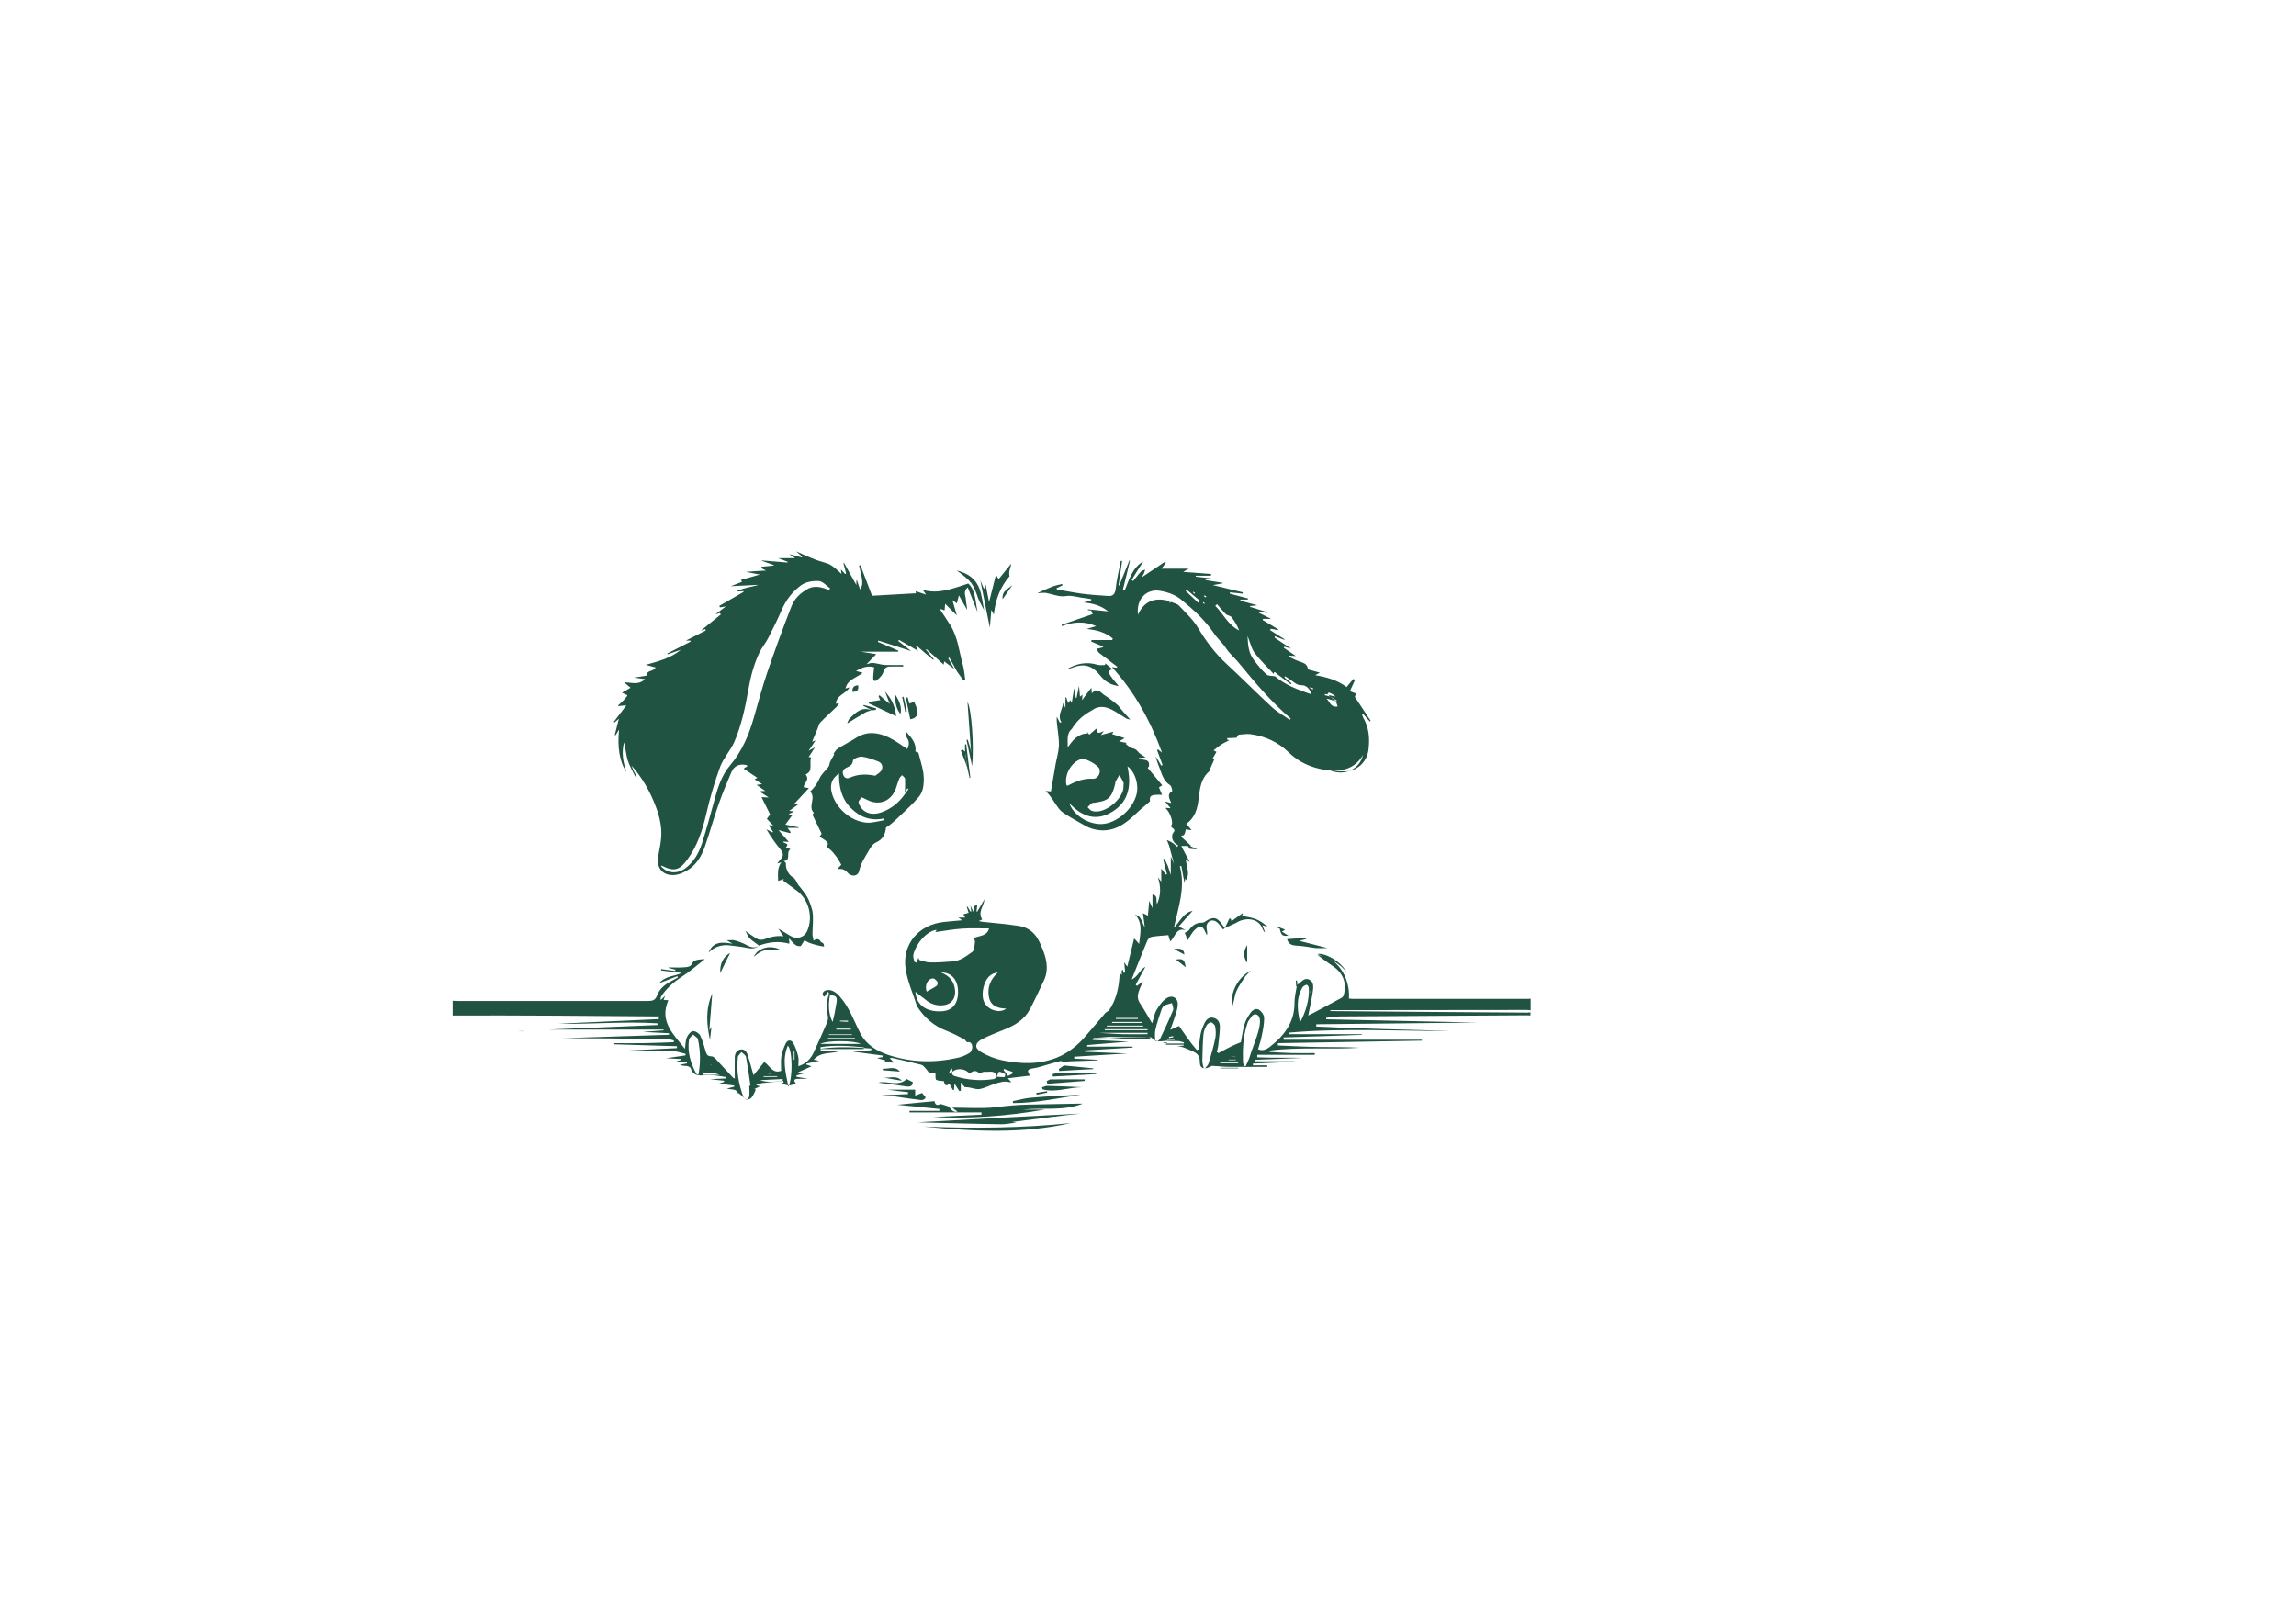 <?xml version="1.0" encoding="utf-8"?>
<!-- Generator: Adobe Illustrator 24.2.3, SVG Export Plug-In . SVG Version: 6.00 Build 0)  -->
<svg version="1.1" id="Layer_1" xmlns="http://www.w3.org/2000/svg" xmlns:xlink="http://www.w3.org/1999/xlink" x="0px" y="0px"
	 viewBox="0 0 595.3 841.9" style="enable-background:new 0 0 595.3 841.9; fill: #215342;" xml:space="preserve"
	 height="280" width="400" transform="translate(-85, 29)">
<g>
	<path d="M168.2,544.1c-1.2-3.1-3.9-2-6.1-2.8c1.3-0.3,2.5-0.7,3.8-1c0-0.3,0-0.3,0-0.6c-2.6-0.3-5.2-0.6-7.9-1
		c0.9-0.3,1.7-0.6,2.6-0.9c0-0.2,0-0.4,0-0.6c-2.4-0.3-4.8-0.5-7.4-0.8c3-0.1,5.7-0.3,8.4-0.4c0-0.2,0.1-0.5,0.1-0.7
		c-1.9-0.3-3.9-0.7-5.8-0.9c-2.3-0.2-4.6-0.2-6.9,0c-3,0.2-5-0.8-5.9-3.8c-0.2-0.5-1.2-1-1.9-1.1c-1.2-0.2-2.5,0-3.7-0.7
		c1.2-0.2,2.5-0.5,3.7-0.7c0-0.2-0.1-0.4-0.1-0.7c-1.8,0-3.5,0-5.3,0c0-0.1,0-0.3,0-0.4c0.7-0.2,1.4-0.4,2-0.6c0-0.2,0-0.4,0-0.6
		c-2.3-0.1-4.6-0.2-7.6-0.4c3.8-0.6,7-1,10.2-1.5c0-0.4,0-0.3,0-0.8c-2.2-0.5-4.3-1.3-6.5-1.4c-9.5-0.2-18.9-0.1-28.4-0.1l30.4-1.5
		c0-0.6,0-0.4,0-1l-32.8-1c0-0.2,0-0.4,0-0.6c5.2,0,10.4,0.1,15.6,0c5.2-0.1,10.3-0.3,15.5-0.5c0-0.3,0.1-0.6,0.1-0.9
		c-0.9-0.2-1.8-0.6-2.7-0.6c-10.8-0.2-21.7-0.4-32.5-0.5c-7.7-0.1-15.4,0-23.1-0.1c18.6-0.6,37.2-1.2,55.7-1.8c0-0.3,0-0.5,0-0.8
		c-4.6-0.2-9.3-0.5-13.7-0.7c3.5-0.3,7.2-0.5,10.9-0.8c0-0.1,0-0.3,0-0.4c-21.9,0-43.8,0-60.7,0c15.8-0.7,36.7-1.5,57.5-2.4
		c0-0.3,0-0.6,0-0.9c-17.9-1.1-35.7,0.6-52,0.2c16.5-0.7,34.6-1.6,52.7-2.4c0-0.5,0-0.9,0-1.4c-36-0.3-72-0.6-108-0.5v-7.7
		c1.1,0,2.2,0.1,3.3,0.1c33,0,66,0,99.1,0c2.3,0,3.8-0.4,4.7-2.9c1.3-3.6,4.3-5.9,7.6-7.6c1.1-0.6,2.2-1.2,3.3-1.8
		c-0.1-0.2-0.2-0.5-0.3-0.7c-2.9,1.1-5.9,2.3-9.5,3.7c3.4-4,8-3.5,11.8-5.4c-3.8-0.5-7.3-0.9-10.8-1.3c0-0.2,0-0.5,0.1-0.7
		c2.4,0.3,4.9,0.7,7.3,1c0-0.2,0.1-0.5,0.1-0.7c-1.2-0.3-2.3-0.6-3.5-0.9c0-0.1,0-0.2,0-0.3c2.9,0,5.8,0.2,8.7-0.1
		c1.6-0.1,3.1-0.4,4-2.7c0.6-1.4,6.2-1.6,6.2-1.5c-4.1,3.2-8.1,6.7-12.5,9.5c-4,2.6-7.4,5.7-10.1,9.6c-0.4,0.6-0.7,1.3-0.5,2.3
		c0.8-0.8,2.4-2.3,2.4-2.3c-0.3,0.7-0.6,1.3-0.9,2.2c0.9,0.1,1.6,0.2,2.5,0.2c-4.9,11.2,2.7,17.8,8.7,25.5c0.3-2.5,0.3-4.5,1-6.1
		c0.6-1.3,2-3.1,3.2-3.2c1.2-0.1,3.2,1.1,3.8,2.3c1.3,2.7,2.1,5.6,2.9,8.5c0.5,1.6,1.1,2.4,3,2.4c0.9,0,1.9,1,2.6,1.8
		c2.9,3.1,5.8,6.3,8.7,9.4c0.3,0.3,0.8,0.3,0.9,0.4c0-3.8-0.1-7.5,0-11.2c0.1-2,1-3.7,3.1-4c2.3-0.3,3.2,1.5,3.8,3.3
		c1,3.2,1.8,6.4,2.9,10.2c2-2.5,3.8-4.7,5.6-6.9c2.9,1.7,4.3,6.3,8.9,4.6c0-2.6-0.3-5.1,0.1-7.6c0.4-2.3,1.3-4.7,2.3-6.8
		c1-2,2.9-1.9,3.9-0.2c1.2,2.1,2,4.6,2.6,7c0.4,1.5,0.1,3.3,0.1,5.2c4-1.3,6.6-3.9,8.2-7.6c2.2-4.9,4.5-9.8,6.6-14.8
		c0.5-1.1,0.9-2.5,0.7-3.7c-0.8-3.8-0.8-7.4,0.3-11.1c0.1-0.3,0.2-0.7,0.2-1.1c0-0.1-0.2-0.3-0.6-0.7c-0.6,0.9-1.2,1.8-1.7,2.6
		c-0.3-0.2-0.6-0.4-0.9-0.7c-0.3-1.5,0.5-2.5,2.3-2.8c2.6-0.4,5.1,1.5,6.8,3.6c4.9,5.6,7.2,12.5,10.5,18.9
		c3.1,6.1,8.6,9.4,14.8,11.5c12.1,4,24.3,4.2,36.6,1.4c2.1-0.5,4.2-1.4,6-2.6c0.8-0.5,1.4-2.2,1.3-3.2c-0.1-1.1-0.6-2.7-2.6-2.3
		c-0.5,0.1-1-1.3-1.7-1.6c-2.9-1.5-5.9-3.1-9-4.3c-6.7-2.5-11.8-6.9-15.6-12.9c0-0.1-0.1-0.1-0.1-0.2c-2-6.4-4.9-12.7-5.9-19.3
		c-2-13,6.8-23.3,20-24.7c2.9-0.3,5.8-0.5,9.6-0.9c-0.9-0.7-1.3-1-2-1.4c1.2,0,2.3,0,3.6,0l-1-1.7c1-0.3,1.8-0.5,2.8-0.8
		c-0.3-1-0.7-2-1-3.1c0.1-0.1,0.2-0.1,0.3-0.2c0.6,0.9,1.1,1.8,1.7,2.7c0.1,0,0.3-0.1,0.4-0.1c-0.1-0.8-0.2-1.5-0.5-3.1
		c0.8,1.7,1.3,2.6,1.7,3.6c0.1,0,0.2-0.1,0.4-0.1c-0.1-1.2-0.2-2.4-0.3-3.1c0.7-0.3,1.2-0.5,1.8-0.7c-0.1,1.1-0.3,2.3-0.4,3.4
		c0.1,0,0.2,0.1,0.4,0.1c1.2-2,2.3-4,3.8-6.5c-0.3,3.7-3.7,6.6-1.2,10.6c-0.2,0.1-0.7,0.3-1.8,0.8c1.1,0.2,1.5,0.4,1.8,0.4
		c6.5,0.7,13,1.2,19.4,2.2c5.1,0.8,8.6,4,10.7,8.6c2.5,5.5,4.8,11.1,3.2,17.3c-0.2,0.8-0.6,2-1,2.7c-2.4,5-4.7,10.1-7.3,15
		c-2.9,5.5-7.9,8.5-13.5,10.7c-3.9,1.6-7.9,3.1-11.6,5c-3.8,2-4.1,4.7-0.4,6.8c3.4,2,7.3,3.5,11.1,4.3c7.5,1.5,15.1,2.1,22.7,0.4
		c8-1.8,14.5-6,19.9-12c3.8-4.3,7.5-8.8,11.3-13.2c0.5-0.5,1.2-0.9,1.9-1.3c3.9-5.7,5.4-12.5,5.6-19.8c0.5,0.5,0.7,0.8,1.1,1.2
		c0-0.9,0-1.6,0-2.3c0.2-0.2,0.4-0.3,0.6-0.5c0.1,0.6,0.3,1.2,0.4,1.8c0.3-0.2,0.5-0.4,0.8-0.5c-0.2-1.5-0.3-3-0.5-5.2
		c0.8,1.1,1.2,1.8,1.6,2.3c1.1-4.6,2.3-9.3,3.6-14.8c1.2,1.3,1.9,2,2.6,2.9c0.5-5.4,2.2-10.7-2.1-15.4c2.6,1.1,2.6,1.1,5.1,7
		c-0.3-2.5-0.6-5-1-7.7c0.7,0.3,1.3,0.7,2.6,1.3c0.2-2.6,0.4-4.9,0.7-7.8c0.7,1.5,1.1,2.5,1.7,3.9c0-2.6,0-4.9,0-7.2
		c3.1,0.6,1.6,3.2,2.4,5c2.1-4.8,2-9.3,0.4-14c0.5,0.6,1,1.2,1.8,2.3v-6.9c0.9,1.2,1.7,2.2,2.4,3.2c0.3-0.2,0.3-0.1,0.6-0.3
		c-0.7-2.6-1.4-5.1-2-7.7c0.2-0.1,0.4-0.2,0.6-0.3c0.6,1.2,1.3,2.4,1.8,3.6c0.5,1.4,0.9,2.8,1.6,4.9c0-3.5,0-6.2,0-9.7
		c0.8,1.9,1.3,3.1,1.9,4.3c0,0.8-2.4-8.7-2.8-10c-0.3-0.9-0.7-1.8-1.2-2.9l0,0c1.8,0.6,3.5,1.6,4.8,3l0.6,0.6
		c0.2-0.3,0.4-0.6,0.6-0.9c-0.2-0.1-0.4-0.2-0.6-0.3c-1.9-1-3-3.1-2.5-5.2c0.1-0.4,0.2-0.7,0.4-0.9c2.1-2.4-1.3-2.4-1.1-3.8
		c1.5-1-0.1-6.8-3-9.4l2.8,0.2c-1.1-1.3-1.9-2.2-2.9-3.5c1.2,0.3,2,0.5,3.2,0.8c-0.8-2.3-2.5-4.5,0.5-6.2c0.2-0.1-0.3-2.6-1-3.1
		c-3.4-2.1-4.3-5.5-5.5-8.8c-0.7-2-1.7-4-2.1-6.3c1,1.6,2,3.2,2.9,4.8c0.2-0.1,0.5-0.2,0.7-0.3c-1-2.6-1.9-5.2-2.9-7.8
		c0.3-0.2,0.2-0.2,0.5-0.4c0.6,0.5,1.2,1,2.1,1.7c-6.1-16.8-14.4-31.8-26.2-44.8l0,0c0.8,0.1,1.6,0.2,2.4,0.3
		c0.1-0.2,0.2-0.3,0.4-0.5c-1.9-1.4-3.8-2.8-5.6-4.3c-1.4-1-2.8-2-4.1-3.1c-0.5-0.5-0.8-1.3-1.2-2c0.7-0.2,1.5-0.3,2.2-0.5
		c0.4-0.1,0.8-0.1,1.4-0.6l-6.4-2.7c0.1-0.4,0.1-0.4,0.2-0.8l10.8,0c0.1-0.4,0.1-0.4,0.3-0.8c-3.8-3.2-8.4-4.5-13.7-5l5-1.5
		c-6.1-2.7-12-2.3-17.9,0c-0.1-0.2-0.1-0.4-0.2-0.7c5.4-1.9,10.9-3.7,16.3-5.6c-0.3-0.6-0.6-1-0.9-1.5c0.2-0.1,0.4-0.2,0.6-0.3
		c-0.7-0.1-1.5-0.2-2.2-0.2c0-0.2,0-0.3,0-0.5c3.4,0.3,6.7,0.7,10.6,1.1c-3.9-3.2-8.2-4.2-12.8-4.7c1.3-0.4,2.6-0.7,3.9-1.1
		c0-0.3,0-0.3,0-0.6c-1.2-0.2-2.3-0.5-3.5-0.6c-3.4-0.3-6.5-1.6-10.1-1c-3.2,0.5-6.8-1.1-10.2-1.7c-0.6-0.1-1.3,0-2,0
		c-0.7,0-1.5,0.1-2.2,0.2c0.1-0.1,0.2-0.2,0.3-0.3c2.4-1.1,4.8-2.2,7.3-3.2c1.7-0.6,3.4-0.9,5.1-1.4c0.1,0.2,0.2,0.4,0.3,0.7
		l-3.1,1.5c0.1,0.4,0,0.3,0.1,0.7c4.3,0.7,8.6,1.6,13,2.2c4.6,0.6,9.3,0.9,13.9,1.2c2.5,0.2,3.6-1,3.9-3.7c0.6-4.9,1.7-9.8,2.7-14.7
		c0.2,0,0.4,0.1,0.7,0.1l-1.9,12.7c0.2,0.1,0.2,0,0.4,0.1c1.8-4.4,3.5-8.7,5.3-13.1c0.2,0.1,0.1,0,0.3,0.1
		c-1.2,5.1-2.4,10.1-3.7,15.2c0.6,0.2,0.4,0.1,1,0.3c2.3-5.8,4.1-11.9,9.7-15.1c-2,3.1-4.1,6.4-6.1,9.7c0.3,0.2,0.5,0.4,0.8,0.6
		c1.3-1.6,2.6-3.4,4-4.9c0.5-0.6,1.5-0.8,2.3-1.1c-0.3,0.8-0.5,1.6-0.8,2.3c-0.2,0.4-0.5,0.7-1.1,1.8c4.5-3,8.3-5.6,12.2-8.2
		c0.2,0.2,0.3,0.4,0.5,0.6c-0.8,1-1.5,2-2.3,3c4.8,0,9.3,0,14.3,0c-1.2,0.7-2,1.1-2.9,1.7c5,0.4,9.8,0.7,14.6,1.1
		c0,0.3,0,0.6-0.1,0.9c-2.6,0-5.2,0-7.9,0c0,0.2,0,0.3,0,0.5c2.5,0.3,5.1,0.6,8.2,0.9c-1.4,0.2-2.2,0.2-3,0.3c0,0.2,0,0.4-0.1,0.6
		l8.9,1.4c0,0.2,0,0.1,0,0.3c-1.5,0.3-3,0.5-5.1,0.9c5.7,1.4,10.7,2.6,15.7,3.8c0,0.2-0.1,0.5-0.1,0.7c-2.2-0.2-4.4-0.5-6.6-0.7
		c0,0.2-0.1,0.5-0.1,0.7c3.2,0.8,6.4,1.7,9.5,2.5c0,0.2,0,0.4-0.1,0.6c-1.3,0-2.6,0-3.8,0c0,0.2,0,0.4-0.1,0.6
		c2.8,0.7,5.5,1.5,8.9,2.4c-1.7,0.2-2.8,0.3-3.8,0.4c0,0.1,0,0.3,0,0.4c3,0.9,6,1.9,9,2.8c0,0.1-0.1,0.3-0.1,0.4
		c-1.4-0.2-2.7-0.5-4.1-0.7c-0.1,0.2-0.1,0.4-0.2,0.6c1.9,0.9,3.8,1.9,6.4,3.2h-4.2c-0.1,0.3-0.1,0.3-0.2,0.6l8.2,4.9
		c0,0.1-0.1,0.3-0.1,0.4l-3.9-0.7c-0.1,0.4-0.1,0.3-0.3,0.7c2.5,1.6,5.1,3.2,7.6,4.8c0,0.1-0.1,0.2-0.1,0.3
		c-1.6-0.6-3.3-1.2-4.9-1.9c-0.1,0.2-0.2,0.4-0.3,0.7c2.7,1.8,5.3,3.6,8.7,5.8c-1.7-0.5-2.6-0.7-3.5-1c-0.1,0.2-0.2,0.4-0.4,0.5
		c2.1,1.4,4.1,2.8,6.4,4.4c-1.3-0.1-2.3-0.1-3.3-0.2c-0.1,0.2-0.2,0.4-0.2,0.6c1.6,0.8,3.2,1.7,5,2.3c2.1,0.8,4.4,1.1,4.8,4
		c0.1,0.5,1.7,0.7,2.7,1c1,0.3,2.1,0.6,3.6,1c-1,0.5-1.6,0.8-2.5,1.3c5.9,1,11.4,2.5,16.5,6.2c1-1.2,2.3-2.7,3.5-4.2
		c0.5,0.3,0.4,0.2,0.9,0.5l-2.7,5.9c1,0.4,2.1,0.8,3.2,1.2c-0.3,0.8-0.5,1.6-0.6,1.8c2.8,4.3,5.6,8.4,8.3,12.5
		c-0.1,0.1-0.3,0.2-0.4,0.4c-1.2-1.3-2.4-2.7-3.6-4c-0.2,0.1-0.4,0.2-0.5,0.3c0.2,0.5,0.3,1.1,0.5,1.5c3.2,5.4,3.6,11.3,2.8,17.3
		c-0.9,6.3-6.2,11.1-12.5,11c-10.8-0.1-21-1.9-29.3-10c-5.5-5.3-12.3-8.5-20.1-9.5c-2-0.2-4,0.1-6,0.3c-0.3,0-0.6,0.7-1.2,1.6
		c-1.1,0.1-3,0.1-4.9,0.2c0,0.2,0,0.5,0,0.7c0.5,0.2,1.1,0.4,1.1,0.4c-1.1,0.6-2.7,1.3-4.1,2.2c-1.4,0.9-2.6,2-4.1,3.1
		c0.7,0.4,1.3,0.7,1.5,0.8c-0.6,1.1-1.3,2.3-2,3.5c0.5,0.2,0.9,0.4,0.9,0.4c-0.7,1.5-1.4,3-2,4.5c-0.2,0.6-0.2,1.4-0.6,1.7
		c-4.4,3.8-5,9-5.6,14.2c-0.6,5.1-1.7,10-6.5,13.4c1.1,1.3,2.1,2.4,2.8,3.3c-0.9-0.1-2-0.2-3.1-0.4c0,0-0.4,3.9-1.9,3.1
		c-0.3,0.4-0.2,0.3-0.5,0.7c1.7,1.6,3.4,3.2,5.2,4.8c0,0,0,0,0,0.1h-5.1c1.3,2.6,2.7,5.2,4.4,8.4c-1-0.7-1.4-0.9-2.1-1.3
		c0.4,2.4,1,4.5,1.2,6.7c0.1,1.4-0.4,2.8-0.7,4.2c-0.2-0.2-0.4-0.5-0.8-0.9c-0.1,1-0.2,1.9-0.3,2.5c-0.5-2.9-1.1-6-1.7-9.1
		c-0.3,0-0.6,0-0.8,0.1c3.1,11.2-0.8,21.6-3.1,32.3c3.2-3.3,5-8,9.8-8.9c-2.2,2.5-4.6,5.2-7.3,8.2c1.8,0.9,2.8,1.4,3.8,2
		c0,0,0,0,0,0c-5.1-1.8-5.5,3.4-8.2,5.8c-0.4-1.4-0.7-2.3-1-3.3c-3,0.3-5.9,0.4-8.8,0.9c-0.9,0.2-2,1.3-2.3,2.2
		c-2.7,6.5-5.3,13-8.1,20.1c3.4-1.4,4.3-5.3,7.2-6.6c-1.7,3.1-3.4,6.3-5.1,9.4c0.4,0.3,0.3,0.3,0.7,0.6c0.8-0.7,1.7-1.4,3.1-2.5
		c-1.5,4.2-4.2,7.5-1.6,11.5c2.2,3.3,4.1,6.7,6.4,10.6c0.9-2.8,1.2-5,2.2-6.8c1.4-2.3,3.1-4.9,5.3-6.3c3.1-2.1,6.3-0.1,5.9,3.7
		c-0.2,2.8-1.4,5.4-2.2,8.1c-0.4,1.3-0.9,2.5-1.7,4.7c2-0.8,3.2-1.4,4.6-2c2.8,4.1,5.8,8.5,9.3,12.6c0.5-0.1,0.5-0.2,1-0.3
		c0.3-2.7,0.5-5.4,1-8c0.4-2,1.2-4,2.1-5.9c0.9-1.8,2.3-3.2,4.6-2.7c2.3,0.5,3.4,2.4,3.4,4.5c0,3.2-0.5,6.4-0.8,9.5
		c-0.1,1.3-0.5,2.6-0.8,3.9c0.4,0.3,0.5,0.3,0.9,0.6c2.3-1.2,4.5-2.5,6.8-3.6c1.5-0.7,3-1.3,4.9-2.1c0.5-2.5,0.9-6,1.9-9.3
		c0.5-2,1.7-3.9,2.8-5.6c1.1-1.7,2.9-3.2,4.8-2.1c1.3,0.8,2.7,2.8,2.7,4.3c0,3.1-0.6,6.3-1.3,9.5c-0.4,2.3-1.2,4.5-1.9,6.9
		c2.6,1.1,4.5,0,6.1-1.2c7.6-5.9,13.1-13,13-23.3c0-3.2,0.9-6.5,1.4-9.7c0.2,0,0.4,0.1,0.6,0.1c1.7-1.3,3.2-3.6,5.7-2.4
		c2.5,1.2,2.2,3.9,1.9,6.1c-0.6,4.1-1.5,8.2-2.4,12.7c1.1-0.5,2.1-1,3-1.5c4.8-2.6,9.7-5.1,14.5-7.8c0.6-0.3,1.1-1.1,1.2-1.8
		c1.5-6.5-0.7-11.5-6.3-15.1c-2.7-1.8-5.2-3.8-7.4-5.4c9.2,0.4,17.1,10.9,16.3,22.7c0.8,0.1,1.6,0.2,2.4,0.2c30.5,0,60.9,0,91.4,0
		c0.5,0,0.9-0.1,1.4-0.1c0,2,0,4,0,6.1c-0.7-0.1-1.5-0.2-2.2-0.2c-32.2,0-64.4,0.1-96.6,0.1c-2.1,0-4.2,0-6.3,0
		c0.3,0.5,0.6,0.5,0.8,0.5c34.2,0.3,68.4,0.6,102.6,0.8c0.5,0,1.1-0.1,1.6-0.2v1.7c-0.5,0-1.1-0.1-1.6-0.1
		c-32.7,0.2-65.4,0.4-98.1,0.6c-2.4,0-4.9,0.5-7.3,0.7c0,0.3,0,0.6,0,0.8c27.5,0.6,55.1,1.2,79.4,1.7c-26.1,0.3-55.3,0.6-84.6,0.9
		c0,0.4,0,0.8,0,1.2c23.5,1.2,47.1,1.6,70.6,2.3c-28.4,0.1-56.8-1.6-85.1,0.9c0,0.3,0,0.5,0,0.8c6.4,0,12.7,0,19.1,0
		c6.4,0,12.8,0,19.3,0c0,0.1,0,0.2,0,0.3c-13.7,0.5-27.3,1-41,1.4c0,0.4,0,0.8,0,1.2c24.1,0,48.2,0,72.4,0c0,0.2,0,0.3,0,0.5
		c-25.1,0.4-50.2,0.9-75.4,1.3c0,0.4,0,0.8,0,1.2c7.1,0.3,14.2,0.7,21.4,0.8c7.2,0.1,14.3,0,21.5,0.4c-15.8,1-31.6-0.5-47.3,1.5
		c0,0.4,0,0.3,0,0.7c3.9,0.2,7.8,0.5,11.7,0.6c4,0.1,8,0,12,0c0,0.3,0,0.6,0,0.9c-10,0-20.1,0-30.1,0c0,0.4,0,0.9,0,1.3
		c7.8,0.4,15.5,0.1,23.7,0.3c-8.6,0.4-16.7,0.7-24.9,1c0,0.3,0,0.6,0,0.8c6.9,0,13.8,0,20.6,0c0,0.1,0,0.2,0,0.3
		c-7.2,0.3-14.5,0.6-21.7,0.9c0,0.3,0,0.6,0,0.9c2.5,0,5,0,7.5,0c0,0.3,0,0.6,0,0.8c-6.8,0-13.6,0.1-20.4,0c-2.7,0-5.5-0.4-8.2-0.5
		c-0.6,0-1.2,0.3-1.7,0.6c-2.8,1.5-5,0.6-5-2.4c0-3.2-1-4.7-4.1-6c-2.7-1.1-5.1-2.5-8.1-2.6c1.2-0.1,2.4-0.1,3.7-0.2
		c0-0.2,0-0.4,0-0.5c-3.1,0-6.1,0-9.2,0c0-0.2,0-0.4,0-0.6c3.1,0,6.2,0,9.3,0c0-0.2,0.1-0.4,0.1-0.6c-1-0.2-1.9-0.6-2.9-0.7
		c-1.7-0.1-3.5,0.1-5.2-0.1c-2.9-0.3-6.1,1.5-8.7-1.5c-0.6-0.7-2.5-0.6-3.7-0.5c-8.9,0.1-17.8,0.3-26.7,0.5c-0.2,0-0.4,0.2-0.7,1
		c6.8,0.3,13.6,0.7,19,0.9c-6.3,0.5-14.1,1.1-21.8,1.8c0,0.5,0,0.3,0,0.8h23.8c0,0.2,0,0.3,0,0.5c-8.3,0.5-16.6,1-25,1.5
		c0,0.5,0,0.3,0,0.7c7.7,0.3,15.4,0.6,22.2,0.9c-8.7,0.5-18.2,1.1-27.8,1.7c0,0.6,0,0.4,0,1c4.1,0.2,8.2,0.4,12.3,0.6
		c0,0.1,0,0.2,0,0.3c-4.8,0.2-9.5,0.3-14.3,0.5c-1.1,0-2.1,0.4-3.2,0.5l0.1,0c-0.8-0.2-1.7-0.8-2.4-0.6c-3.4,0.9-6.7,1.9-10.1,2.9
		c-1.3,0.4-2.6,0.7-4,0.9c-3,0.5-3.3,1.2-1.5,3.8c-3.8,0.5-7.5,0.9-11.7,1.4c0.7,0.8,1.2,1.3,1.8,2c-0.5,0-0.8,0.1-1.1,0
		c-2.6-0.7-4.9,0.1-7.5,0.9c-2.7,0.8-5.1,2.2-7.8,2.7c-1.8,0.4-3.8-0.5-5.8-0.8c-0.5-0.1-1.1-0.1-2.2-0.2c-0.2-0.3-0.9-1.1-2-2.4
		l0,4.3c-0.4,0.1-0.4,0.1-0.8,0.2c-0.8-1.2-1.5-2.4-2.5-3.9c-0.1,1.3-0.2,2.3-0.3,3.3c-0.3,0.1-0.3,0.1-0.5,0.1
		c-0.6-1.1-1.3-2.2-1.9-3.4c-1.6,1.5-2.3,1.1-2.9-1.3c-1.5-0.2-3-0.1-4-0.7c-0.5-0.3-0.3-1.9-0.4-3.5c-1,0-2.3,0.1-3.6,0.2
		c0.1-0.2,0.3-0.6,0.2-0.5c-1.1-1.3-1.8-2.4-2.8-3.3c-0.5-0.5-1.1-0.8-1.7-0.9c-4.8-1.2-9.6-2.3-14.4-3.4c-0.3-0.1-0.7,0-1.7,0
		c0.9,1,1.5,1.6,2.3,2.4c-2.4-0.1-4.5-0.2-6.6-0.3c0-0.1,0-0.1,0-0.2c0.7-0.1,1.4-0.2,2.1-0.3c0-0.1,0-0.2,0.1-0.3
		c-1.3-0.4-2.6-0.8-4.5-1.3c1.4-0.2,2.2-0.4,2.9-0.5c0-0.3,0.1-0.6,0.1-0.8c-5.2-0.7-10.4-1.4-15.7-2.1c3.2-0.2,6.5-0.5,9.7-0.7
		c0-0.6,0-0.4,0-0.9c-8.8-0.7-17.7-1.1-26.5,0.1c0,0.6,0,0.4,0,1c3,0.2,6,0.3,9.2,0.5c-4.3,1.2-9.3,0.1-12.9,4.3
		c1.3,0.2,2.3,0.4,3,0.5c-2,0.5-4.4,1-6.8,1.5c0,0.3,0,0.2,0,0.5l2.7,0.9c-2.2,1-4.4,2-7.1,3.2c1.1,0.2,1.8,0.4,2.9,0.6
		c-1.5,0.4-2.6,0.7-3.7,1c0,0.4,0,0.3,0,0.7c2,0.4,4.1,0.7,6,1.1c-1.8,0-3.7-0.1-5.6,0c-1.5,0.1-2.2,0.9-0.7,2.2
		c-1.7,1.3-4,1.5-6.1,0.7c-0.2-0.1-0.5-0.1-0.6-0.1c-0.8,0-1.7,0-2.7,0c1.1-0.3,2.1-0.5,3-0.8l-0.2-0.9c-8.7,0.9-5.3,0.5-14,1.4
		l0,0.8c0.5,0.2,1.1,0.4,1.8,0.6c-1.1,0.6-2,1-2.9,1.4c0.2,0.1,0.4,0.3,0.7,0.4c-0.8,1.5-1.3,3.2-2.4,4.3c-1.3,1.2-2.9,1-4.3-0.5
		c-1-1.2-2.4-2-3.6-3 M478,335.9c-0.3-0.3-0.6-0.6-0.8-0.8c1.2,0.3,2.4,0.6,3.7,0.8c-1.1-1.1-2.3-1.7-3.6-2.1c-0.1,0-0.4,0.6-0.7,1
		c-0.4-0.1-0.8-0.1-1.2-0.2c-0.1,0.2-0.1,0.4-0.2,0.6C476.2,335.4,477.2,335.7,478,335.9c1.1,0.8,2.1,1.6,3.1,2.4
		c-1.6-0.4-3.3-0.9-4.9-1.3c1.7,1.8,2.3,4.8,5.8,4.1c-0.4-1.1-0.7-2-1-2.9c0.2,0,0.3,0.1,0.5,0c0.1,0,0.1-0.1,0.2-0.1
		C480.5,337.4,479.3,336.7,478,335.9z M449.2,325.3c5.5,4.7,12.2,7.1,18.9,9.4c-0.5-2.9-2.7-4.7-4.7-4.7c-1.7,0-2.7-0.4-3.8-1.2
		c-1.7-1.2-3.4-2.4-5.1-3.5c-0.1,0.2-0.3,0.4-0.4,0.6c1.3,1,2.5,2.1,3.8,3.1c-0.2,0.2-0.3,0.4-0.5,0.5c-2.5-1.9-4.9-3.8-7.4-5.6
		c-0.4-0.3-1.3-1.8-1.5,0.2c-3.3-3.6-6.9-7-9.9-10.9c-1.8-2.4-2.4-5.6-3.8-9c0.2,4.9,0.6,9.1,3.4,12.7c2,2.6,4,5.2,6.5,7.4
		C445.6,325.2,447.6,325,449.2,325.3z M280.2,532.5c-0.1-0.5-0.1-1.1-0.2-1.6c-0.2,0-0.4-0.1-0.6-0.1c-0.3,0.7-0.6,1.4-1.2,2.8
		C279.3,532.9,279.8,532.6,280.2,532.5c-0.5,1.2,0,1.9,1.3,2.3c6.7,2.1,13.6,2.6,20.5,1.5c0.5-0.1,0.9-0.8,1.3-1.2
		c1.4,0.1,2.8,0.2,4.3,0.2c0.1-0.5,0.2-1,0.3-1.5c-1.1-0.5-2.1-1.3-3.2-1.3c-0.4,0-0.9,1.7-1.3,2.6c-0.7-3.8-3.9-2.3-6.1-2.6
		c-0.9-0.1-1.9,0.5-3,0.8c-1.7-1.6-3-1.6-5.2,0.2C287.3,530.9,282.6,530.3,280.2,532.5z M439.2,502.4c-2.1-0.2-2.5,1.8-3.6,3
		c-0.6,0.7-0.9,1.8-1.2,2.7c-1.9,6.2-2.2,12.5-2,19c0,0.8,0.3,1.5,0.5,2.3c0.3,0.1,0.6,0.2,0.9,0.2c0.8-1.8,1.8-3.6,2.3-5.5
		C437.7,518.4,444.8,504,439.2,502.4z M299.4,457.4c-4.9,0-9.5-0.2-14.1,0.1c-4.7,0.3-9.3,1.2-14,1.8c0.2-0.4,0.4-0.8,0.6-1.2
		c-6.2,1-11.3,8.6-12.2,13.3c-0.2,1.1,0.4,2.3,0.6,3.5c0.4,0.1,0.7,0.3,1.1,0.4c0.3-0.9,0.7-1.7,1-2.6c0.1,0.4,0.3,0.8,0.4,1.2
		c1.9,0.5,3.7,1.3,5.6,1.3c3.9,0.1,7.9-0.2,11.8-0.5c4.2-0.3,7.3-2.8,10.5-5.1c1.1-0.8,1-3.2,1.3-5c0.1-0.6-0.3-1.4-0.5-2.2
		C294.4,461.1,298.3,461.5,299.4,457.4z M456.9,348.1c0.2-0.2,0.3-0.5,0.5-0.7c-10.3-8.7-18.9-19.1-27.5-29.5
		c-2-2.4-4.6-4.5-6.3-7.2c-1.9-2.9-4.6-5.2-6.4-7.9c-4.6-6.8-10.5-12.2-16.7-17.3c-3.4-2.9-7.4-4.3-11.7-5
		c-7-1.1-12.4,4.4-11.4,12.5c3.6-7.8,9.5-9,16.5-7.1c0,0.2,0.1,0.6,0.1,1.1c0.2-0.2,0.4-0.5,0.6-0.7c1.4,0.6,3.2,0.9,4.2,1.9
		c3.5,3.7,7.4,7.3,10,11.6c4.2,7.1,9,13.5,15.1,19.1c8,7.4,15.7,15.2,23.7,22.6C450.4,344.1,453.8,345.9,456.9,348.1z M411.8,530.6
		c0.2,0.1,0.5,0.1,0.7,0.2c0.6-0.9,1.6-1.7,1.9-2.7c1.3-4.4,2.6-8.7,3.5-13.2c0.4-2,0.3-4.2-0.1-6.2c-0.1-0.8-1.3-1.9-2.1-2.1
		c-0.6-0.1-1.9,0.8-2.3,1.5c-0.8,1.5-1.6,3.2-1.7,4.8c-0.4,4.7-0.5,9.5-0.6,14.2C411.2,528.3,411.6,529.4,411.8,530.6z M173.8,539.8
		c0.2,0,0.4,0,0.6-0.1c-0.7-5-1.4-9.9-2.3-14.9c-0.2-1-1.5-1.8-2.4-2.6c-0.7,0.9-1.8,1.7-1.9,2.7c-0.8,7.2,0.4,14.2,3,21
		c0.2,0.6,1.2,0.9,1.8,1.4c0.4-0.7,1.1-1.3,1.2-2C174,543.4,173.8,541.6,173.8,539.8z M260.8,490.6c0.6,7.8,6.8,10.6,13.7,10.2
		c6.1-0.3,9-4.4,8.6-11.4c-0.4-5.5-3.8-9.1-8.9-8.9c4.6,1.7,7.1,4.9,7.4,9.6c0.3,4.4-2.4,7.4-6.8,7.6c-3.5,0.2-6.5-1-9.1-3.3
		C264.3,493.3,262.7,492.2,260.8,490.6z M386.4,516.4c0.4,0.1,0.7,0.1,1.1,0.2c0.5-0.4,1.1-0.7,1.4-1.2c2.4-5,4.8-10.1,6.9-15.2
		c0.4-1-0.4-2.5-0.6-3.7c-1.3,0.4-2.7,0.7-3.9,1.3c-0.7,0.3-1.2,1.2-1.5,1.9c-1.2,3.6-2.5,7.2-3.3,10.9
		C386.1,512.4,386.4,514.4,386.4,516.4z M147.1,534.2c1.3-6.5,1.1-12.7-0.2-18.7c-0.2-1-1.7-1.6-2.5-2.5c-0.8,0.9-2.1,1.7-2.2,2.7
		c-0.9,6.4,0.8,12.2,3.8,17.8C146.1,533.7,146.5,533.8,147.1,534.2z M462.3,506.7c3-5.7,4.9-11.7,4.6-18.2c0-0.6-0.9-1.6-1.1-1.6
		c-0.8,0.2-1.8,0.7-2.2,1.3C460.1,494.1,460.9,500.3,462.3,506.7z M304,480.5c-3.9,0.3-6.4,3.2-7.5,7.7c-1.2,4.9-0.2,8.8,3,10.9
		c2.8,1.9,6.6,2.2,8.9,0.3c-5-0.1-8.6-1.7-9.2-6.9C298.6,488,300.1,484.1,304,480.5z M194.3,540.4c2.3-4.8,2.2-19-0.3-21.6
		C190.9,526.1,192.8,532.8,194.3,540.4z M216,492.5c-0.8,4.8-0.8,9.4,1.4,13.9c1-3.4,1.5-6.8,2.1-10.2
		C220,493.7,219.3,492.2,216,492.5z M418.8,287.5c-0.3,0.3-0.6,0.6-0.9,0.9c4.2,4.2,6.7,10,12.5,12.9c-1-2.6-2.4-5-4.1-7.1
		c-0.6-0.7-2-0.7-2.8-1.4C421.8,291.1,420.3,289.2,418.8,287.5z M356.7,514.2c9.1,0.7,18,1.5,27.1,1.1c0-0.4,0-0.7,0-1.1
		C374.7,514.2,365.7,514.2,356.7,514.2z M211.1,519.6c0,0.3,0,0.6,0,1c7.6,0,15.1,0,22.7,0c0-0.3,0-0.6,0-0.9
		C226.2,518.9,218.6,518.4,211.1,519.6z M266.7,490.5c1.9-1.1,3.7-1.9,5.3-3.1c0.4-0.3,0.6-1.6,0.3-2.1c-0.6-0.8-1.6-1.8-2.4-1.7
		C267.3,483.7,265.5,487.2,266.7,490.5z M232.2,517.9c-3.2-1.8-17.4-2-21.2,0C218.4,517.9,225.2,517.9,232.2,517.9z M478.5,374.8
		c7.4,2.7,15-0.8,16.8-8.3C491.2,373.5,485.2,374.9,478.5,374.8z M360,510.2c0,0.2,0,0.4,0,0.5c7.5,0,15,0,22.4,0c0-0.2,0-0.4,0-0.5
		C375,510.2,367.5,510.2,360,510.2z M382.4,512.8c0-0.2,0-0.5,0-0.7c-8.5,0-17.1,0-25.4,0c4,0.2,8.3,0.6,12.6,0.7
		C373.9,512.9,378.2,512.8,382.4,512.8z M363.8,506.4c0,0.2,0,0.3,0.1,0.5c5.2,0,10.3,0,15.5,0c0-0.2,0-0.3,0-0.5
		C374.1,506.4,368.9,506.4,363.8,506.4z M403,280c-0.2,0.2-0.4,0.4-0.6,0.6c2.2,2.1,4.4,4.1,6.6,6.2c0.3-0.3,0.6-0.6,0.9-1
		C407.6,283.9,405.3,281.9,403,280z M179.4,536.9c4,1.4,8,0.8,11.9,0.3c0-0.3,0-0.6,0-0.9C187.3,536.5,183.3,536.7,179.4,536.9z
		 M361.1,508.3c0,0.2,0,0.3,0,0.5c6.3,0,12.7,0,19,0c0-0.2,0-0.3,0-0.5C373.7,508.3,367.4,508.3,361.1,508.3z M365.8,504.3
		c0,0.2,0,0.3,0,0.5c3.9,0,7.7,0,11.6,0c0-0.2,0-0.3,0-0.5C373.5,504.3,369.6,504.3,365.8,504.3z M309.4,534.7
		c0.8-0.5,1.6-0.9,2.3-1.3c0-0.3,0-0.5,0-0.8c-1.5-0.5-3-1.1-4.5-1.6c-0.1,0.2-0.1,0.4-0.2,0.6C307.7,532.5,308.4,533.4,309.4,534.7
		z M215.5,512.9c0,0.1,0,0.2,0,0.3c4,0,8,0,12.1,0c0-0.1,0-0.2,0-0.3C223.6,512.9,219.5,512.9,215.5,512.9z M149.6,533.3
		c0,0.3,0,0.5,0,0.8c2.9,0,5.9,0,8.8,0C155.5,533.1,152.6,532.4,149.6,533.3z M215,514.8c0,0.2,0,0.3,0,0.5c4.7,0,9.4,0,14.1,0
		c0-0.2,0-0.3,0-0.5C224.4,514.8,219.7,514.8,215,514.8z M429.9,530.7c0-0.1,0-0.2,0-0.3c-3.1,0-6.2,0-9.3,0c0,0.1,0,0.2,0,0.3
		C423.7,530.7,426.8,530.7,429.9,530.7z M429.9,528c0-0.1,0-0.3-0.1-0.4c-3.1,0-6.2,0-9.3,0c0,0.1,0,0.3,0,0.4
		C423.6,528,426.7,528,429.9,528z M188.5,535.2c0-0.1-0.1-0.3-0.1-0.4c-2.4,0-4.8,0-7.1,0c0,0.1,0,0.3,0,0.4
		C183.7,535.2,186.1,535.2,188.5,535.2z M219.3,509.9c0,0.2,0.1,0.3,0.1,0.5c2.5,0,5.1,0,7.6,0c0-0.2,0-0.3,0-0.5
		C224.4,509.9,221.9,509.9,219.3,509.9z M197.5,521.8c-0.1,0-0.2,0.1-0.4,0.1c0,1.4,0,2.9,0,4.3c0.1,0,0.2,0,0.4,0
		C197.5,524.7,197.5,523.2,197.5,521.8z M393.6,514.2c0,0.2,0.1,0.4,0.1,0.6c0.7-0.1,1.5-0.2,2.2-0.4c0-0.2-0.1-0.4-0.1-0.6
		C395.1,514,394.4,514.1,393.6,514.2z M392.8,515.5c-0.1,0.1-0.1,0.2-0.2,0.3c1.3,0,2.6,0,4,0c0-0.1,0-0.2,0-0.3
		C395.3,515.5,394.1,515.5,392.8,515.5z M428.7,526.4c0-0.1,0-0.2,0-0.3c-1.3,0-2.5,0-3.8,0c0,0.1,0,0.2,0,0.3
		C426.2,526.4,427.5,526.4,428.7,526.4z M221.3,505.7c0,0.1,0,0.3,0,0.4c1.4,0.1,2.8,0.2,4.2,0.2c0-0.2,0-0.4,0-0.6
		C224.1,505.7,222.7,505.7,221.3,505.7z M469,332.2c0.1-0.2,0.2-0.3,0.3-0.5c-0.6-0.2-1.2-0.5-1.7-0.7c-0.1,0.1-0.1,0.3-0.2,0.4
		C468,331.7,468.5,331.9,469,332.2z M428.5,524.6c0,0,0-0.1,0-0.1c-0.8,0-1.5,0-2.3,0c0.1,0,0.1,0.1,0.1,0.1
		C427.1,524.6,427.8,524.6,428.5,524.6z M412.9,284c0.1-0.2,0.2-0.4,0.3-0.6c-0.4-0.2-0.7-0.3-1.1-0.5c-0.1,0.1-0.1,0.3-0.2,0.4
		C412.3,283.5,412.6,283.8,412.9,284z M467.7,491.4c0.1,0,0.1,0,0.2,0c0-0.5,0-1,0-1.5c-0.1,0-0.1,0-0.2,0
		C467.7,490.4,467.7,490.9,467.7,491.4z M412.1,287.4c0.1-0.1,0.2-0.2,0.3-0.3c-0.2-0.2-0.4-0.5-0.6-0.7c-0.1,0.1-0.3,0.3-0.4,0.4
		C411.7,287.1,411.9,287.2,412.1,287.4z M406.9,282.1c0.1-0.1,0.2-0.3,0.4-0.4c-0.3-0.2-0.6-0.5-0.9-0.7c-0.1,0.1-0.2,0.2-0.2,0.3
		C406.4,281.5,406.6,281.8,406.9,282.1z M178.4,538.6c0,0.1,0,0.3,0,0.4c0.6,0,1.2-0.1,1.8-0.1c0-0.1,0-0.2,0-0.3
		C179.6,538.6,179,538.6,178.4,538.6z M154.6,529C154.6,528.9,154.6,528.9,154.6,529c-0.4-0.1-0.8-0.1-1.2-0.1c0,0,0,0.1,0,0.1
		C153.8,529,154.2,529,154.6,529z M184.8,533.6c0-0.2,0-0.4,0-0.6c-0.4,0-0.8,0.1-1.2,0.1c0,0.1,0,0.2,0,0.3
		C184,533.5,184.4,533.6,184.8,533.6z M392.6,517.5c0-0.1,0-0.2,0-0.3c-0.6,0-1.2,0-1.8,0c0,0.1,0,0.2,0,0.3
		C391.4,517.5,392,517.5,392.6,517.5z"/>
	<path d="M164.1,278.1c1.2-0.5,3.5-1.3,5.9-2.3c-0.2-0.4-0.4-0.7-0.6-1c3.2-0.9,6.4-1.8,9.9-2.8c-2.4-0.5-4.6-0.9-7.3-1.4
		c3.6-0.3,6.8-0.5,10.6-0.7c-1.2-0.6-1.9-0.9-2.5-1.3c0.1-0.4,0.1-0.4,0.1-0.7c2.1-0.2,4.3-0.4,6.4-0.6c0-0.2,0-0.2,0-0.3l-6.2-2.2
		c0-0.1,0-0.2,0-0.2c4.4,0.4,8.9,0.7,13.4,1.1c0.1-0.2,0-0.2,0.1-0.4c-1.6-0.6-3.1-1.2-5-1.9h8.9c-1-0.7-1.7-1.2-3.1-2.1l6.6,1.7
		c0.1-0.2,0.1-0.2,0.2-0.4c-0.9-0.8-1.7-1.5-3.2-2.8c3.8,1.7,7,3.2,10.2,4.4c2.3,0.9,4.8,1.4,7,2.3c1.4,0.6,2.6,1.7,3.8,2.6
		c0.9,0.7,1.6,1.5,2.8,2.6c-0.2-1.1-0.2-1.7-0.3-2.4l2.2,2.4c0.3-0.1,0.2-0.1,0.5-0.3l-1.4-5.3c0.1,0,0.3-0.1,0.4-0.1
		c2,3.6,4,7.3,6.4,11.5c0-1.3,0-1.9,0-2.4c0.1,0,0.2-0.1,0.3-0.1c0.5,1.6,1.1,3.2,1.6,4.8c1.7-2.3,1.6-4.2-0.5-12.5
		c0.4-0.1,0.3-0.1,0.7-0.2c1.9,5.1,3.9,10.2,6.1,16c7.3-0.4,15.2-0.9,23-1.3c-0.1-0.3-0.1-0.6-0.2-1.1c1.6,0.5,3.2,1,5.5,1.8
		c-0.9-1.3-1.3-1.9-1.8-2.5c8.2,2.4,15.6-0.6,23.9-3.3c3.9,3.5,3.7,9.6,4.9,15.1c-1.7-4.3-3.4-8.5-5.2-13.1c-2.5,2.3-1.1,4.3-1,6.1
		c0.1,1.9,0.6,3.7,0.7,5.7c-1.4-2.4-2.8-4.9-4.3-7.6l-1.1,4.2c-0.8-0.6-1.3-1-2.3-1.7c0.8,2.7,1.4,4.9,2.3,8
		c-2.3-2.2-3.9-3.9-6.1-6.1c-0.2,1.7-0.2,2.5-0.3,3.5c-0.8-0.3-1.4-0.5-2.1-0.8c0,0.4,0,0.7,0.1,0.9c1.6,2.5,3.4,5,5,7.6
		c4,6.4,4.6,13.9,6.6,21c0.7,2.5,0.8,5.1,1.2,7.6c-0.5,0.2-0.4,0.2-0.9,0.4c-1.1-1.6-2.2-3.1-3.4-4.7c-1.3-2.4-2.7-4.9-4-7.3
		c-0.2,0.1-0.4,0.2-0.6,0.4c1.1,1.9,2.1,3.7,3.2,5.6c-1.7-1.3-3.5-2.6-5.3-4c-0.1,0.6-0.2,1-0.3,1.7c-3.1-2.8-6-5.5-9-8.1
		c-0.1,0.1-0.2,0.2-0.3,0.2c1.4,1.7,2.7,3.4,4.1,5.1c-0.1,0.1-0.2,0.2-0.3,0.3c-2.9-2.5-5.9-5-8.8-7.5c-0.1,0.1-0.2,0.1-0.3,0.2
		c0.4,0.8,0.7,1.6,1.2,2.6c-3.5-2-6.7-3.9-10-5.8c-0.1,0.2-0.3,0.4-0.4,0.6c2.2,1.8,4.5,3.5,6.8,5.3c-5.8-1.9-11.5-3.7-17.2-5.5
		c-0.1,0.2-0.2,0.5-0.2,0.7c3.6,1.5,7.1,3,10.7,4.6c-0.1,0.3,0,0.2-0.1,0.5h-19.7c1.9,0.3,4.9,0.8,8.2,1.3c-1.8,1.9-3.3,3.4-5.1,5.3
		c1.3-0.3,2.3-0.8,3.2-0.7c1.7,0.1,3.3,0.6,5,0.9c0.6,0.1,1.7,0.2,2.4,0.2c2.9,0,5.7,0,8.6,0c0,0.3,0,0.5,0,0.8
		c-2.4,0-4.9-0.1-7.3,0c-1.6,0.1-2.6,1-3.1,2.9c-0.4,1.6-1.9,3-3.2,4.1c-1.2,1-2.1,0.6-2.1-1c0-1.8,0.3-3.5,0.5-5.6
		c-3.3-1-6.1,0-9.5,1.9l3.5,1c-3.4,2.7-8,3.5-9,8.2c0.5-0.1,1.1-0.3,2.1-0.6c-1.9,3.5-6.9,4-7.1,8.6c0.5-0.1,1-0.2,1.6-0.3
		c-0.1,0.3-0.2,0.6-0.3,0.8c-0.4,0.5-0.9,1-1.3,1.4c-2.7,2.6-5.5,5.1-8.2,7.9c-0.8,0.8-1,2.2-1.5,3.4c-0.9,2.2-1.9,4.5-2.8,6.7
		c0.2-0.1,0.8-0.3,1.8-0.7c-1.2,1.8-2.2,3.3-3.6,5.4c1.3-0.7,1.9-1,3.3-1.8c-1.3,2.1-2.3,3.5-3.3,5.1c0.5,0.1,0.9,0.1,1.3,0.2
		c-1.2,3.1,1.3,7.3-2.9,8.9c2.4,3-1,4.4-1,6.7c0.5,0.1,1.2,0.2,2.7,0.5c-3.1,3.4-5.9,6.3-8.6,9.2c-0.2-0.1-0.3-0.2-0.5-0.3
		c1-0.2,2-0.5,3.1-0.7c0.1,0.1,0.2,0.3,0.3,0.4c-1.5,1.1-2.9,2.1-4.6,3.3c0.8,0.1,1.5,0.2,2.6,0.3c-1.1,0.6-1.8,0.9-2.9,1.4
		c0.8,0.3,1.4,0.4,1.9,0.6c-1.1,1.5-2.2,2.9-3.6,4.9c2.7,0.6,4.8,1,7,1.5c0,0.1,0,0.2,0,0.2c-1.8,0-3.7,0-5.9,0
		c0.7,1,1.2,1.6,1.7,2.3c-0.2,0.2-0.2,0.2-0.3,0.5l-6.1-1.6c1.8,2.1,3.6,4.2,5.4,6.2c-0.9-0.1-1.9-0.2-3-0.2c0.2,1.2,3.7,0.6,1.5,3
		c0.6,0.3,1.4,0.6,2.2,0.9c0,0,0.1,0.1,0.1,0.2c-2.5,1.3,0.6,5.6-3.3,6.1c-0.2,0.2-0.4,0.4-0.6,0.6c-0.8,0.2-1.6,0.3-2.9,0.6
		c0.7-0.9,1-1.4,1.4-1.8c2.1-2.1,1.9-3.5-0.1-5.9c-2.6-3.1-4.8-6.4-7-10.1l3.1,1.6c0.2-0.2,0.2-0.2,0.3-0.4
		c-0.7-1.1-1.5-2.1-2.3-3.4c0.6,0,1.2,0.1,2.4,0.2c-1.4-1.5-2.4-2.5-3.3-3.5c0.6-0.9,1.2-1.7,1.7-2.3c-1.5-3-3-6-4.5-9.1
		c1.3,0.1,2.2,0.1,3.8,0.2c-1.9-1.2-3.1-2-4.4-2.8c0.1-0.2,0.2-0.4,0.3-0.6c0.6,0,1.2,0,2.3,0c-1.6-1.1-2.8-2-4.6-3.2l2.9-0.4
		c-1.4-0.9-2.5-1.6-3.9-2.5c0.8-0.5,1.4-0.8,1.4-0.8c-2.3-1.5-4.6-3.1-7.2-4.8c0.7-0.5,1.3-0.9,2.1-1.4c-0.3-0.2-0.5-0.5-0.7-0.5
		c-3.6-0.8-6.4,0.4-7.8,3.8c-2.4,5.5-4.7,11.1-6.7,16.8c-2.6,7.3-4.6,14.8-7.2,22.2c-1.6,4.5-4,8.8-8,11.6c-2.3,1.6-5.2,3-7.9,3.2
		c-6.3,0.5-9.6-3.8-8.5-10c0.6-3.1,1.2-6.1,1.5-9.2c0.5-5.7-0.7-11.1-2.7-16.4c-3-8-7.1-15.3-12.8-21.7c0.4,0.9,0.7,1.8,1.1,2.7
		c0.5,1,1,1.9,1.6,2.8c-0.2,0.1-0.5,0.2-0.7,0.3c-1.4-2.8-3-5.6-4-8.6c-0.9-3-1.1-6.2-1.9-9.4c-1.4,5.2-0.6,10.3,1.3,15.6
		c-3.7-5.2-4.9-13.3-3.9-22.3c-0.6,1-1.2,2-1.9,3c-0.1,0-0.3-0.1-0.4-0.1c0.7-2.7,1.4-5.4,2.2-8.6c-1,0.9-1.6,1.4-2.3,2
		c-0.1-0.1-0.3-0.2-0.4-0.3c2.1-2.7,4.2-5.5,6.6-8.7c-1.8,0.2-3,0.3-4.2,0.4c-0.1-0.2-0.1-0.2-0.1-0.4c1.7-1.3,4.9-4.6,4.8-5.3
		l-2.8-1.3c1.6-0.9,2.9-1.7,4.5-2.6c-1.1-0.9-2.2-1.8-3.4-2.8c3.7-0.1,7.5,1.7,11-1.7c-2.2-0.3-4.1-0.6-5.8-0.8
		c2.1-0.3,4.3-0.7,6.5-1c0.1-3.1,3.7-2,4.8-4.3c-1.6-0.4-3.3-0.9-5.1-1.4c6.5-1.8,13-3.5,18.4-7.9c-2.3,0.8-4.6,1.6-7,2.4
		c-0.1-0.1-0.1-0.3-0.2-0.4c4.1-2.1,8.2-4.2,12.3-6.3c-0.1-0.2-0.1-0.3-0.2-0.5c-0.6,0-1.3,0-2.3,0c3.7-1.9,7-3.6,10.4-5.3
		c-0.1-0.2-0.2-0.5-0.3-0.7c-0.7,0.3-1.4,0.5-2.3,0.8c3.6-2.9,7.1-5.7,10.5-8.5c-0.2-0.2-0.3-0.5-0.5-0.7c-0.6,0.1-1.2,0.3-2.3,0.6
		c1.8-1.4,3.3-2.5,5.4-4.1l-3.1,0.5c-0.2-0.4-0.1-0.3-0.3-0.8c4.2-2.4,8.5-4.9,12.7-7.3c0-0.1-0.1-0.3-0.1-0.4
		c-1.1,0.1-2.2,0.1-3.4,0.2c0-0.1,0-0.2,0-0.3c1-0.4,2-0.7,3.1-1.1c2.5-0.9,7.9-1.7,7.9-2.1 M215.6,280.1c0.2-0.3,0.4-0.6,0.5-0.9
		c-1.9-1.3-3.8-3.7-5.9-3.8c-3-0.2-6.7,0.4-9.1,2.1c-4.6,3.3-8.1,7.8-10.4,13.2c-2.1,4.9-4.5,9.6-6.9,14.4c-1.4,2.8-3.5,5.2-4.8,8
		c-2.7,5.8-4.4,11.9-5.5,18.2c-0.9,5.2-1.9,10.3-3.2,15.4c-1.2,4.5-2.6,9.1-4.5,13.3c-2.1,4.5-5.6,8.3-7.3,12.8
		c-2.9,8-5.3,16.2-7.2,24.4c-2,8.7-4.7,17-10,24.2c-4.2,5.7-7.1,6.3-13.4,3.1c-0.1,0-0.2,0.2-0.4,0.2c3.2,4,8.8,4.4,13.2,0.9
		c4.2-3.3,6.7-7.8,8.3-12.7c2.4-7.6,4.5-15.3,6.6-23c1.7-6.4,3.8-12.8,8.1-17.9c6.3-7.4,9.9-16,12.5-25.1c2.2-7.6,4.2-15.2,6.7-22.7
		c4.1-12,8.4-23.9,13-35.6c1.6-4.2,5.1-7.3,9.1-9.4C208.6,277.6,212.2,278.8,215.6,280.1z"/>
	<path d="M245.4,404.5c-0.3,3.6-1.7,6.3-5.3,7.9c-1.6,0.7-2.9,2.7-3.8,4.4c-1.9,3.3-4,6.3-4.9,10.3c-0.7,3.3-4.4,3.4-6.5,0.7
		c-0.5-0.6-1.3-1.1-2.1-1.4c-0.7-0.2-1.6-0.1-2.8-0.2c0.9-1,1.5-1.6,2-2.2c-0.6-1-1.2-2-2-3.4c-0.7-0.9-1.6-2.2-2.7-3.4
		c-0.9-1-2.1-1.8-3.1-2.7c1.5-1.7,1.1-2.3-3.6-5.2c0.4-0.6,0.9-1.1,1.1-1.5c-1.6-3.4-3.2-6.5-4.8-10c0-0.1,0.7-0.9,0.7-1
		c-3.3-3.2,1.4-7.9-1.9-11.1c2-1.9,3.6-4,4.8-6.7c1-2.4,3.2-4.2,4.8-6.3c0.5-0.7,0.5-1.9,0.9-2.7c0.6-1.2,1.3-2.4,2.1-3.8
		c0.1,0.1-0.3-0.2-0.4-0.3c0.7-0.9,1.2-2,2.1-2.6c3.3-2.1,6.7-3.8,10-5.9c5.7-3.5,11.4-2.7,17,0c3.3,1.6,6.2,3.8,9.6,6
		c0.7-1.7,1.4-3.6-0.2-5.8c-0.5-0.8-0.4-2-0.3-3.1c2.8,3.1,5.4,6.2,4.7,10.2c0.7,0.3,1.5,0.4,1.6,0.7c1.2,4.9,3,9.5,2.8,14.7
		c-0.1,3.3-0.7,6.2-2.7,8.5c-3.2,3.8-7,7.1-10.6,10.6c-1.1,1.1-2.3,2.1-3.4,3.1C247.3,403.2,246.4,403.9,245.4,404.5z M254.8,387.7
		c0.8-1.1,1.6-2.2,2.4-3.3c-0.2-0.1-0.4-0.3-0.6-0.4c-0.4,0.8-0.9,1.7-1.3,2.5c0.1-2.5,0.2-4.9,0.1-7.4c0-0.7-1-1.3-1.6-2
		c-0.5,0.6-1.1,1.1-1.4,1.7c-0.7,1.7-1.2,3.4-1.8,5.2c-2,5.5-6.5,8.3-11.9,7.2c-2.1-0.4-4-1.7-6-2.5c-2.1,2.4-2.1,2.4-0.7,4.9
		c2,3.4,6.2,4.6,10.6,3.1C247.7,395,251.7,391.9,254.8,387.7z M239.8,377.4c0.9-0.8,2.6-1.6,3.3-3c0.8-1.6,0.3-3.6-1.6-4.4
		c-2.8-1.1-5.7-2.2-8.6-2.6c-1.6-0.2-4.7,1.2-4.8,2c-0.2,2.6-2,3-3.6,3.9c-1.6,0.8-2.1,2-1.5,3.6c0.6,1.8,2.1,2.2,3.5,1.5
		C230.6,376.6,234.7,376.4,239.8,377.4z M220.8,376.2c-3.6,2.5-4.7,5.5-4,9.2c1.6,8.5,10.2,16.2,18.9,16.6c2.8,0.1,5.7-0.8,8.6-1.3
		c0-0.3-0.1-0.6-0.1-0.9c-6.8,1.4-12.5-0.7-17.2-5.5C222.1,389.4,220.7,383.3,220.8,376.2z"/>
	<path d="M373.4,348c-0.8-0.2-1.6-0.3-2.3-0.7c-2.5-1.5-4.9-3.3-7.6-4.6c-2.4-1.2-5-1.8-7.7-0.9c-0.8,0.2-1.5,0.7-2.1,1.1
		c-1.2,0.8-7,3.3-10.9,9.9c-3,2.6-2.1,6.2-2.2,9.8c2.5-3.7,5.2-7.2,10.5-7.4c-0.1-0.3-0.3-0.6-0.4-0.9c0.3,0.4,0.7,0.9,1.2,1.6
		c1.3-1.1,2.4-2.1,3.7-3.2c0.3,3.5,2.1,2,3.9,1.3c-0.4,0.6-0.8,1.1-1.5,2.1c2.4-0.7,4.3-1.2,6.6-1.8c-0.5,0.8-0.7,1.2-0.7,1.3
		c2.1,0.7,4.2,1.4,6.5,2.1l-2.9,1.7c1.8,0.4,2.9,0.6,3.9,0.8c-0.1,0.2-0.3,0.4-0.4,0.5c1.1,0.8,2,1.9,3.2,2.2
		c1.4,0.3,2.3,0.7,3.2,1.9c0.9,1.2,2.5,1.9,4,3c-1.4,0.1-2.4,0.2-3.6,0.3c1.8,1.6,5.7-0.1,5.4,4c0,0.5-0.6,1-0.7,1.2
		c2.3,2.8,4.9,5.8,7.6,9.1l-1.7,1.1c0.5,1.3,1,2.5,1.6,3.9c-5.9-0.2-6.7,0.4-6.3,3.4c-3.1,2.7-6,5.1-8.6,7.6
		c-6.3,6-13.3,9.5-22.2,6.6c-2-0.6-3.8-1.8-5.6-2.8c-3.2-1.9-6.6-3.6-9.6-5.8c-1.9-1.5-3.2-3.9-4.6-5.9c-1.2-1.7-2.3-3.5-4.1-5.1
		l2.8,0.2c0.8-4.7,1.6-9.3,2.4-14c0.6-3.3,1.6-6.6,1.8-10c0.1-3.4-0.6-6.9-0.9-10.3c-0.2-1.6-0.4-3.2-0.2-4.8c0.5,1,1,2,1.5,3
		c0.3,0,0.6,0,0.9-0.1c-2.3-3.6,0.5-6.5,0.9-10.1c0.4,0.9,0.7,1.5,1.2,2.6c0-2.2,0-3.8,0-5.5c0.1,0,0.2-0.1,0.4-0.1
		c0.3,0.9,0.6,1.9,1,3.1c0.5-0.7,0.8-1.1,1.2-1.6c0.2,0.5,0.4,0.9,0.7,1.5c0.4-2.6,0.8-5,1.2-7.4c0.2,0,0.4,0,0.5,0
		c0.1,1.6,0.2,3.1,0.4,4.7c0.1,0,0.3,0,0.4,0.1c0.4-1.9,0.8-3.8,1.3-6.4c0.2,2.4,0.4,4,0.5,5.7c0.5-0.4,0.8-0.6,1.3-1.1
		c-0.1,1.2-0.1,2.1-0.2,2.9c1.5-2.1,3.1-4.2,4.9-6.5c0.1,0.9,0.1,1.6,0.2,2.9c1-0.9,1.6-1.4,1.6-1.5c1.4,0.1,2.3,0.1,3.2,0.2
		c-0.2,0.1-0.3,0.3-0.5,0.4c0.9,0.7,1.8,1.6,2.8,2.2c1.9,1.1,6.2,4.6,6.7,5.1C368.8,343,371.1,345.5,373.4,348
		C373.3,348,373.4,348,373.4,348z M341.4,391.7c2.2,6.4,9.9,11.2,16.9,11c7.4-0.2,15.9-7.1,18.2-15c1.6-5.3-0.6-12.5-4.6-15.2
		c2,9.4,1.1,18-7.7,23.6C355.8,401.4,348.2,399.1,341.4,391.7z M340,382.5c0.2,0,0.6,0.1,0.8,0c4.1-2.2,8.2-3.8,13-3.5
		c2.5,0.1,4.2-2.9,3.4-5.2c-0.7-2-7.4-5.8-9.4-5.2C342.3,370.2,338.6,377.2,340,382.5z M369.8,382.8c0-1,0.2-1.5,0-1.9
		c-0.6-1.3-1.4-2.6-2.1-3.9c-0.7,1.1-1.4,2.2-2,3.4c-0.2,0.3-0.2,0.7-0.2,1.1c-1.9,7.7-3.6,9.1-11.4,10.1c-0.3,0-0.6,0-0.8,0.1
		c-0.8,0.7-1.6,1.4-2.3,2.2c0.7,0.6,1.4,1.6,2.2,1.9C359.9,398.1,370.3,389,369.8,382.8z"/>
	<path d="M191,422.3c0.4,0,0.6-0.1,1-0.1c0.5,0.4,1,0.8,1,1.2c-0.3,3.1,1.8,6.2,3.5,7.1c1.8,1,2.1,3.1,3.2,4.4c2.1,2.5,4.1,5,5.4,8
		c0.7,1.7,1.3,3.4,1.7,5.1c0.8,3.9,0.1,8.2,0.1,12.3c0,1.1,0.3,2.2,0.6,3.5l0.6-0.4c1.1-0.8,2.7-0.3,3.1,1h0l1,0.6
		c0.4,0.2,0.7,0.7,0.7,1.2c0,0.3,0,0.5,0.1,0.8c0,0,0-0.1,0-0.1c-1.1,0-8.6-1.6-10.2-3.4c-0.5,0.8-1.2,1.9-2,3.1
		c-2.8,0.6-4.1-1.9-6.2-4c0.1,1.1,0.1,1.7,0.2,2.8c-5.6-1.5-10.8-0.9-15.9,1l0,0c-5.4-3.9-5.5-4-7-7.6c2.2,1.5,4.2,3.1,6.3,4.2
		c1,0.5,2.6,0.4,3.7,0c3.1-1.2,6.1-1.9,9.8-1.5c-0.8-1.2-1.6-2.3-2.7-4c2.5,1.5,4.6,2.8,6.7,4c3.1,1.8,7,0.5,8.4-2.7
		c3.3-7.4,0.9-16.7-5.7-21.4c-2.3-1.7-4.6-3.4-6.9-5.1c0.1-0.3,0.3-0.5,0.4-0.8c-1,0.4-2,0.7-3,1C188.9,429.2,188.2,425.4,191,422.3
		z"/>
	<path d="M310.1,272.9c-4.7,5.5-7.3,11.7-8.2,20.1c-0.3-0.6-0.6-1.2-1.3-2.5c-0.3,3.8-0.6,6.8-0.8,9.3c-1.6-7.8-3.2-16.1-5-24.8
		c0.7,1.7,1.3,3,1.8,4.3c0.2,0,0.3-0.1,0.5-0.1c0.1-0.6,0.1-1.2,0.2-1.8c0.1,0,0.2,0,0.3-0.1c0.6,3,1.2,6,1.8,9.1
		c1.2-4.7,2.3-9.2,3.6-14.3c0.6,1,0.8,1.3,1.4,2.3c2.3-2.8,4.5-5.5,6.6-8.1C310.7,268.6,309.5,270.2,310.1,272.9z"/>
	<path d="M364,321.6c-2.8,0.7-1.7,2.4-0.8,3.7c1.2,1.8,2.7,3.4,4.1,5.1c-3.6-0.4-7-2.1-9.5-5.3c-4.4-5.6-8.7-6.8-15.4-4.1
		c-0.7,0.3-1.5,0.5-2.3,0.6c5.1-3,10.4-4.1,16.2-2.3c1.2,0.3,2.5,0.1,3.8,0.1c0.1-0.3,0.2-0.6,0.2-0.9
		C361.5,319.5,362.8,320.6,364,321.6C364,321.6,364,321.6,364,321.6z"/>
	<path d="M247.4,339.8c-0.9-2.4-1.7-4.4-2.5-6.5c3.1,3.5,5.3,7.3,5.8,12.9c-5.2-2.4-9.8-4.6-14.3-6.7c0-0.3,0.1-0.5,0.1-0.8
		c1.9-0.3,3.8-0.6,5.9-0.9c-0.3-0.6-0.6-1.3-0.9-2c0.2-0.2,0.3-0.4,0.5-0.6C243.6,336.7,245.3,338.1,247.4,339.8z"/>
	<path d="M288.2,358.5c0.4,1.2,0.7,2.4,1.1,3.5c0.3,1.2,0.6,2.4,0.7,3.5c-0.6-8.9-1.3-17.8-1.9-26.7c2.1,3.5,3.5,23,2.4,33.6
		c-1-4.6-1.9-9.2-2.9-13.7C287.8,358.6,288,358.5,288.2,358.5z"/>
	<path d="M422.9,457.1c-1,1.1-0.8,1-1.7-0.2c-1-1.3-2.1-2.9-3.5-3.4c-2.7-1.1-5,1.3-4.3,4.2c0.2,1,0.4,2.1,0.1,3.3
		c-0.3-0.6-0.6-1.2-0.9-1.9c-1.4-3.1-2.7-3.5-5.3-1.1c-0.9,0.8-1.5,1.8-2.2,2.8c-0.6,1-1.2,2-1.6,2.8c-0.5-1.3-1.1-2.6-1.6-3.9
		c0,0,0,0,0,0c0.8-0.5,1.8-0.8,2.2-1.4c1.7-2.4,3.7-4,6.8-3.9c0.6,0,1.2-0.2,1.7-0.6c4.1-2.8,6.3-2.4,9,1.7
		C422,456.2,422.5,456.7,422.9,457.1L422.9,457.1z"/>
	<path d="M422.9,457.2c0.8-1.7,1.6-3.4,2.4-5c0.2,0,0.4,0.1,0.7,0.1c0.1,0.4,0.2,0.8,0.4,1.3c1.9-1.4,3.8-2.7,5.7-4.1
		c0.1,0.1,0.2,0.2,0.3,0.3c-0.2,0.4-0.5,0.7-0.7,1c2.4,0.5,5,0.8,7.4,1.7c2.3,0.9,4.4,2.5,6.4,4.2c-0.8-0.3-1.5-0.5-2.9-1
		c0.5,1.5,0.9,2.5,1.3,3.5c-0.1,0.1-0.1,0.1-0.2,0.2c-0.3-0.5-0.7-0.9-0.9-1.4c-2-6.2-9.1-6.5-13.7-3.7
		C427.1,455.4,424.9,456.2,422.9,457.2C422.9,457.1,422.9,457.2,422.9,457.2z"/>
	<path d="M296.8,290.7c-1-2.1-2.3-4.1-3.1-6.2c-2.7-7.8-3.2-8.7-11.2-14.6c5.9,1.4,9.9,4.4,11.8,9.4
		C295.7,282.9,296,286.9,296.8,290.7C296.8,290.7,296.8,290.7,296.8,290.7z"/>
	<path d="M455.5,463c3.4-0.2,6.7-0.5,10-0.7c0,0.2,0,0.4,0,0.6c-1.2,0.3-2.3,0.6-3.6,1c4.8,1.2,9.4,2.4,14.8,3.8c-2.5,0-4.2,0.1-6,0
		c-3.5-0.4-7-1.2-10.5-1.3C457.7,466.2,456.2,465.5,455.5,463z"/>
	<path d="M178.9,466.5c-1.9,1.5-3.9,1.6-6.2,1.1c-2.9-0.6-6-0.9-9-1.3c-4.3-0.6-8.1,0.7-11.2,3.7c2.5-6.1,7.4-5.4,12.5-4.6
		c-0.8-0.5-1.5-0.9-3-1.8c1.8,0,2.9-0.2,3.9,0c1.7,0.4,3.3,1,4.9,1.7C173.4,466.6,175.9,468.4,178.9,466.5
		C178.9,466.5,178.9,466.5,178.9,466.5z"/>
	<path d="M257.6,339.6c0.2-0.1,0.7-0.3,1.2-0.4c0.5-0.2,0.9-0.3,1.4-0.4c2.7,5.5,2.1,8.4-2.1,9c-0.8-3.7-1.5-7.5-2.3-11.3
		c0.3-0.1,0.6-0.1,0.9-0.2C257.1,337.6,257.5,339,257.6,339.6z"/>
	<path d="M154,508.9c-0.3,2.3-0.5,4.6-0.8,6.9c-1.7-8-2.5-16,1.2-24.3c-0.5,5.9-0.9,11.1-1.3,16.3c-0.1,0.8-0.1,1.6-0.2,3
		C153.5,509.9,153.8,509.4,154,508.9C154.1,508.9,154,508.9,154,508.9z"/>
	<path d="M436.5,479.5c-1.2,1.3-2.7,2.5-3.6,4.1c-1.9,3-4.2,6.1-4.8,9.5c-0.3,2-1,3.8-1.3,5.8C425.3,491.6,429.5,483.1,436.5,479.5z
		"/>
	<path d="M237.8,343.1c-1.1,0.4-2.3,0.6-3.3,1.2c-3.1,1.8-6.2,3.7-9.4,5.7c0.3-0.7,0.5-1.8,1.2-2.5
		C229.4,344.4,232.6,341,237.8,343.1L237.8,343.1z"/>
	<path d="M471.3,470.8c4.7-0.8,13.2,4.7,15.3,9.6C482.9,475,477,473.2,471.3,470.8z"/>
	<path d="M253,345.1c-2.6-3.1-2.8-7-3.1-10.8C252,337.6,253.9,340.9,253,345.1z"/>
	<path d="M176.1,472.3c2.3-5.1,9.5-6.5,14.3-3.5C182.4,468.1,180.5,468.5,176.1,472.3z"/>
	<path d="M158.6,480.8c-0.3-5,1.6-8.6,5.2-10.6C162.2,473.3,160.5,476.8,158.6,480.8z"/>
	<path d="M286.8,364.7c0-1.2,0-2.5,0-3.7c0.2,0,0.4-0.1,0.6-0.1c0.7,5.9,1.5,11.7,2.2,17.6c-0.1,0-0.2,0-0.4,0.1
		c-0.4-1.8-0.8-3.5-1.2-5.3C287.6,370.4,287.2,367.5,286.8,364.7z"/>
	<path d="M434.6,466.1c0,3.3,0,6.3,0,9.3C432.5,472.4,432.5,469.4,434.6,466.1z"/>
	<path d="M286.8,364.7c0.4,2.8,0.8,5.7,1.2,8.5c-1.1-3-2.2-6.1-3.4-9.1c0.3-0.1,0.6-0.3,0.9-0.4C285.9,364,286.4,364.4,286.8,364.7z
		"/>
	<path d="M311.7,277.4c-1.6,2.3-3.3,4.7-5.2,7.5C306,280.4,309.6,279.5,311.7,277.4z"/>
	<path d="M227.9,333.5c-0.3-2.3,0.6-3.3,2.9-3.5C231.3,332.5,230.2,333.4,227.9,333.5z"/>
	<path d="M452.1,457.1c0.8,0.3,1.5,0.6,2.4,0.9c-0.6,0.4-1,0.6-1.7,1.1c1.3,0.8,2.4,1.4,3.4,2.1c-3.1,0.3-3.7-0.1-4.5-3.5
		C451.8,457.4,451.9,457.2,452.1,457.1z"/>
	<path d="M396.3,468.2c3.6-0.6,5.2,0.1,5.4,2.9C399.8,470.1,397.9,469,396.3,468.2z"/>
	<path d="M402.1,477.5c-1.8-1.4-3.5-2.8-4.8-3.8c3.6-0.6,4.4-0.1,5.1,3.8C402.3,477.5,402.2,477.5,402.1,477.5z"/>
	<path d="M237.9,343.1c-1.4-0.8-2.8-1.6-4.3-2.3c0-0.2,0.1-0.3,0.1-0.5c2.2,0.6,4.3,1.2,6.5,1.8c0,0.3-0.1,0.5-0.1,0.8
		C239.3,343,238.6,343.1,237.9,343.1C237.8,343.1,237.9,343.1,237.9,343.1z"/>
	<path d="M254.6,336c0.6,2.6,1.2,5.2,1.7,7.8c-0.3,0.1-0.5,0.1-0.8,0.2c-0.5-2.6-1.1-5.2-1.6-7.8C254.2,336.1,254.4,336,254.6,336z"
		/>
	<path d="M404.6,415.7c-0.1-0.2-0.3-0.3-0.4-0.5c-0.3-0.5-0.7-1.1-1.1-1.7c1.7,0.8,3.4,1.5,5.4,2.5
		C407,415.9,405.8,415.8,404.6,415.7z"/>
	<path d="M245.4,404.5c0.9-0.7,1.8-1.4,2.8-2.1C247.3,403.2,246.4,403.9,245.4,404.5z"/>
	<path d="M460.9,487.9c-0.2,0-0.4-0.1-0.6-0.1c-0.1-1-0.2-2-0.2-3.1c0.2,0,0.4,0,0.6,0C460.8,485.8,460.8,486.9,460.9,487.9z"/>
	<path d="M452.1,457.1c-0.1,0.2-0.3,0.3-0.4,0.5c-0.6-0.3-1.2-0.6-1.8-1c0.1-0.2,0.1-0.3,0.2-0.5
		C450.7,456.4,451.4,456.7,452.1,457.1z"/>
	<path d="M317.1,552.3c3.8,0,7.7,0,11.5,0c-19.4,3.4-38.9,4.9-58.7,3.9c8.5-0.4,17-0.8,25.5-1.2c0-0.4,0-0.8,0-1.2
		c-12.6,0-25.1,0-37.7,0c0-0.3,0-0.5,0-0.8c5.2,0,10.4,0,15.6,0c0-0.3,0.1-0.7,0.1-1c-7.5-0.8-15.1-1.5-22.1-2.2
		c6.1-0.6,12.8-1.3,19.5-1.9c0.4,2,1.3,2.4,3.3,1.5c1.5,0.5,2.5,0.8,3.6,1.1c1.7,0.8,2.2,3.6,5.2,2.9c-0.8-0.6-1.7-1.2-2.8-2.1
		c7.9,0,15.3,0.6,22.5-0.2c5.8-0.7,11.6-1.3,17.4-1.4c8.6-0.1,17.3-0.4,25.9-0.5c0.9,0,1.8,0,2.6,0
		C338.4,553.2,327.6,551.2,317.1,552.3z"/>
	<path d="M347.2,554.4c-4.8,0.5-9.6,1.1-14.4,1.7c-6.3,0.8-12.7,1.6-19,2.4l0,0c-0.7,0.1-1.4,0.2-2.3,0.3c0.9,0.1,1.6,0.2,2.3,0.3
		l0,0c-2.8,0.3-5.6,1-8.4,0.9c-15.1-0.2-30.3-0.7-43.4-1C289.1,557.4,318.2,555.9,347.2,554.4L347.2,554.4z"/>
	<path d="M342.1,559.4c-25,5.7-51,4.4-77.1,1.8C291,562.3,316.9,562,342.1,559.4z"/>
	<path d="M347.4,544.5c-11.8,1.8-23.4,4.4-35.4,4.4c-0.1-0.3-0.1-0.7-0.2-1c3.2-0.6,6.4-1.6,9.6-1.8
		C330.1,545.3,338.7,544.9,347.4,544.5z"/>
	<path d="M246.2,541.9c4.7,0,9.5,0,14.5,0c0,1,0,1.8,0,3.1c1.4-0.5,2.5-1,3.6-1.4c0.5,0.6,1.1,1.3,1.9,2.3c-0.9,2.1-3.1,1.3-4.8,1.1
		c-4.1-0.4-8.1-1.2-12.2-1.7c-2.3-0.3-4.6-0.4-6.2-0.5c4.2-0.2,9-0.4,13.9-0.6c0-0.3,0-0.7,0.1-1
		C253.3,542.8,249.7,542.4,246.2,541.9z"/>
	<path d="M348.2,540.6c-7.1,0-13.9,3-20.8,1.1c-0.1-0.3-0.2-0.7-0.3-1c1-0.3,2-0.9,3-0.8C336,540,341.9,540.3,348.2,540.6z"/>
	<path d="M256.2,536.3c1.4,0.7,2.3,1.1,3.3,1.7c-0.3,2-1.4,2.5-3.4,2.2c-5.1-0.8-10.3-1.4-14.7-2C245.9,537,251.8,540.6,256.2,536.3
		z"/>
	<path d="M338.6,529.2c5.1,0.5,10.2,1,15.3,1.5c0,0.1,0,0.2,0.1,0.4c-5.9,0.3-11.9,0.6-17.8,1c-0.1-0.3-0.2-0.7-0.3-1
		C336.8,530.4,337.8,529.8,338.6,529.2C338.7,529.2,338.6,529.2,338.6,529.2z"/>
	<path d="M329.6,537.4c0.7-0.3,1.4-0.9,2.1-0.9c5.9-0.1,11.9,0,17.8,0c0,0.3,0,0.5,0,0.8c-6.5,0.5-13.1,1-19.6,1.5
		C329.8,538.3,329.7,537.8,329.6,537.4z"/>
	<path d="M355.5,533.7c-7.6,0.4-15.1,0.9-22.7,1.3c0-0.4-0.1-0.9-0.1-1.3c1.1-0.2,2.3-0.6,3.4-0.6c6.5-0.1,12.9,0,19.4,0
		C355.5,533.3,355.5,533.5,355.5,533.7z"/>
	<path d="M244,535.5c3.3,0.5,6.8-1.4,9.7,1.7C250.5,536.7,247.2,536.1,244,535.5z"/>
	<path d="M252.7,532.4c-3-0.2-6-0.5-9-0.7c0-0.3,0-0.5,0.1-0.8C246.8,531.1,250.1,529.3,252.7,532.4L252.7,532.4z"/>
	<path d="M329.9,543.4c-1.9,0.4-3.8,0.8-5.6,1.1c-0.1-0.3-0.1-0.6-0.2-0.9c1.9-0.3,3.7-0.6,5.6-0.9
		C329.8,543,329.8,543.2,329.9,543.4z"/>
	<path d="M52.6,511.2c1.1,0,2.1,0,3.2,0c0,0,0,0,0,0.1C54.7,511.3,53.6,511.3,52.6,511.2C52.6,511.3,52.6,511.3,52.6,511.2z"/>
	<path d="M63.2,515.7c0.7,0,1.4,0,2,0c0,0,0,0,0,0c-0.7,0-1.4,0-2.2,0C63.1,515.7,63.1,515.7,63.2,515.7z"/>
</g>
</svg>
